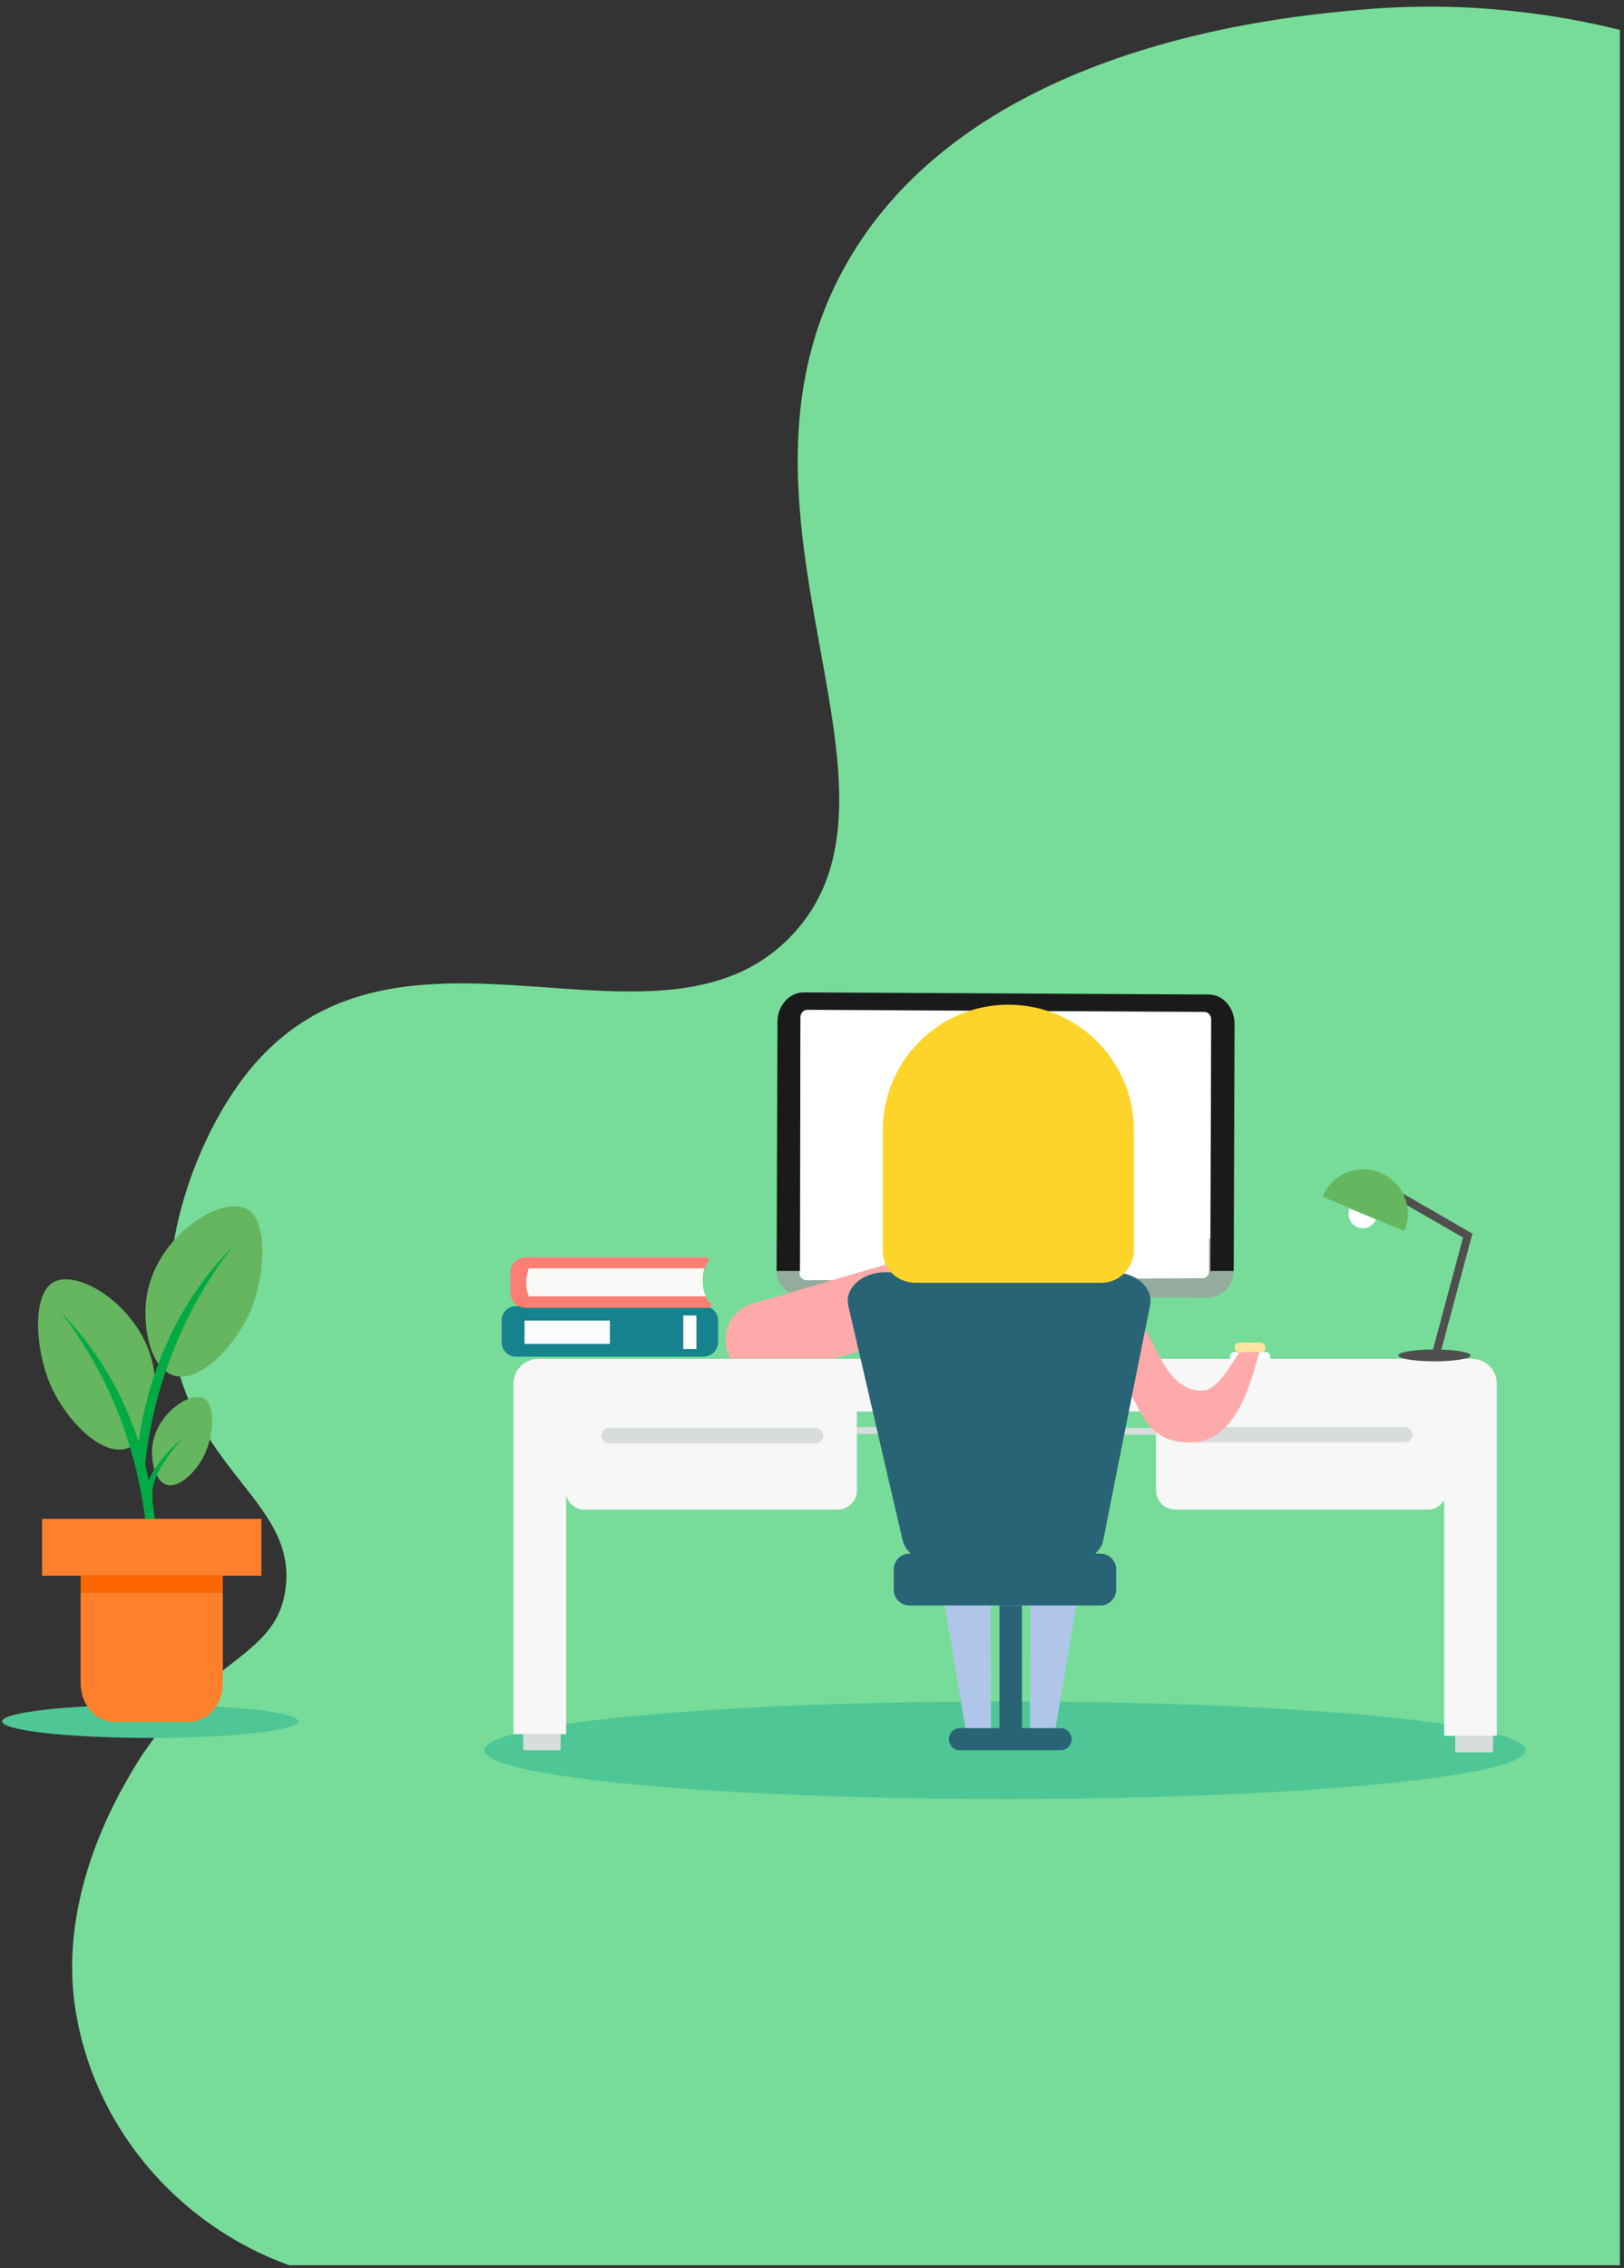 <?xml version="1.0" encoding="UTF-8" standalone="no"?>
<!-- Created with Inkscape (http://www.inkscape.org/) -->

<svg
   xmlns:dc="http://purl.org/dc/elements/1.1/"
   xmlns:cc="http://creativecommons.org/ns#"
   xmlns:rdf="http://www.w3.org/1999/02/22-rdf-syntax-ns#"
   xmlns:svg="http://www.w3.org/2000/svg"
   xmlns="http://www.w3.org/2000/svg"
   xmlns:sodipodi="http://sodipodi.sourceforge.net/DTD/sodipodi-0.dtd"
   xmlns:inkscape="http://www.inkscape.org/namespaces/inkscape"
   width="101.406mm"
   height="141.583mm"
   viewBox="0 0 101.406 141.583"
   version="1.1"
   id="svg1789"
   inkscape:version="0.92.4 (5da689c313, 2019-01-14)"
   sodipodi:docname="background_img.svg">
  <rect x="0" y="0" width="101.406" height="141.583" fill="#333333" stroke="none"/>
  <defs
     id="defs1783" />
  <sodipodi:namedview
     id="base"
     pagecolor="#ffffff"
     bordercolor="#666666"
     borderopacity="1.0"
     inkscape:pageopacity="0.0"
     inkscape:pageshadow="2"
     inkscape:zoom="0.98994949"
     inkscape:cx="284.68879"
     inkscape:cy="300.70071"
     inkscape:document-units="mm"
     inkscape:current-layer="layer1"
     showgrid="false"
     inkscape:window-width="1366"
     inkscape:window-height="705"
     inkscape:window-x="-8"
     inkscape:window-y="-8"
     inkscape:window-maximized="1" />
  <g
     inkscape:label="Layer 1"
     inkscape:groupmode="layer"
     id="layer1"
     transform="translate(-101.106,-80.814)">
    <g
       id="g2837"
       transform="matrix(0.265,0,0,0.265,101.106,80.814)"
       style="stroke:none">
      <g
         transform="translate(0.5,7.547)"
         style="stroke:none;stroke-width:3.137;stroke-miterlimit:4;stroke-dasharray:none"
         id="g10">
        <path
           inkscape:connector-curvature="0"
           style="fill:#77dc99;stroke:none;stroke-width:3.137;stroke-miterlimit:4;stroke-dasharray:none"
           id="path4"
           d="M 88.1,283.3"
           class="st0" />
        <path
           inkscape:connector-curvature="0"
           style="fill:#77dc99;stroke:none;stroke-width:3.137;stroke-miterlimit:4;stroke-dasharray:none"
           id="path6"
           d="m 67.6,526 h 313.6 c 0,-175.5 0,-351 0,-526.5 -14.1,-3.5 -35.7,-7.1 -61.7,-4.7 -18.9,1.7 -92.2,8.5 -121,60.6 -32,57.8 18.9,121.3 -11.2,156 -30.8,35.6 -93.6,-11.2 -129.5,33.7 -11.9,15 -22.1,41.8 -17.3,65.8 5.6,28.5 28.8,35.9 26.3,55.6 -2.1,17.4 -20.9,16.4 -36.8,44.2 -2.9,5.1 -16.5,28 -12.9,53.9 4,28.2 23.8,51.7 50.5,61.4 z"
           class="st0" />
        <path
           inkscape:connector-curvature="0"
           style="fill:#77dc99;stroke:none;stroke-width:3.137;stroke-miterlimit:4;stroke-dasharray:none"
           id="path8"
           d="M 350.6,86"
           class="st0" />
      </g>
      <path
         inkscape:connector-curvature="0"
         style="fill:#ffffff;stroke:none;stroke-opacity:1"
         id="path12"
         d="m 298.2,320.647 h -7.3 c -0.6,0 -1.1,-0.5 -1.1,-1.1 v 0 c 0,-0.6 0.5,-1.1 1.1,-1.1 h 7.3 c 0.6,0 1.1,0.5 1.1,1.1 v 0 c 0.1,0.6 -0.4,1.1 -1.1,1.1 z"
         class="st1" />
      <ellipse
         style="fill:#4fc695;stroke:none;stroke-opacity:1"
         id="ellipse14"
         ry="11.5"
         rx="122.7"
         cy="412.247"
         cx="236.8"
         class="st2" />
      <path
         inkscape:connector-curvature="0"
         style="fill:#f7f7f7;stroke:none;stroke-opacity:1"
         id="path16"
         d="m 346.8,320.047 h -219.9 c -3.4,0 -6.1,2.8 -5.9,6.2 v 82.2 h 12.4 v -56.1 c 0.6,1.8 2.2,3.2 4.3,3.2 h 59.7 c 2.5,0 4.5,-2 4.5,-4.5 v -18.6 h 132.6 v 0 h -62.1 v 18.6 c 0,2.5 2,4.5 4.5,4.5 h 59.6 c 1.6,0 3,-0.9 3.8,-2.2 v 55.5 h 12.4 v -82.9 c 0,-3.3 -2.6,-5.9 -5.9,-5.9 z"
         class="st3" />
      <path
         inkscape:connector-curvature="0"
         style="fill:#d7dcdd;stroke:none;stroke-opacity:1"
         id="path18"
         d="m 143.5,336.347 h 48.7 c 1,0 1.8,0.8 1.8,1.8 v 0 c 0,1 -0.8,1.8 -1.8,1.8 h -48.7 c -1,0 -1.8,-0.8 -1.8,-1.8 v 0 c 0,-1 0.8,-1.8 1.8,-1.8 z"
         class="st4" />
      <polygon
         transform="translate(0.5,7.547)"
         style="fill:#d7dcdd;stroke:none;stroke-opacity:1"
         id="polygon20"
         points="271.9,328.8 271.9,330.4 201.4,330.2 201.4,328.6 "
         class="st4" />
      <path
         inkscape:connector-curvature="0"
         style="fill:#d7dcdd;stroke:none;stroke-opacity:1"
         id="path22"
         d="m 282.3,336.147 h 48.7 c 1,0 1.8,0.8 1.8,1.8 v 0 c 0,1 -0.8,1.8 -1.8,1.8 h -48.7 c -1,0 -1.8,-0.8 -1.8,-1.8 v 0 c 0,-1 0.8,-1.8 1.8,-1.8 z"
         class="st4" />
      <polygon
         transform="translate(0.5,7.547)"
         style="fill:none;stroke:none"
         id="polygon24"
         points="120.4,385.4 128,385.4 "
         class="st5" />
      <path
         style="fill:#ffffff;stroke:none"
         inkscape:connector-curvature="0"
         id="path28"
         d="m 188.4,299.947 c 0,0.9 0.7,1.6 1.6,1.6 l 93.6,0.4 c 0.9,0 1.6,-0.7 1.6,-1.6 v -8.6 h -96.8 z"
         class="st1" />
      <path
         sodipodi:nodetypes="csccsccsccscc"
         inkscape:connector-curvature="0"
         style="fill:#93ac9d;fill-opacity:1;stroke:none;stroke-opacity:1"
         id="path26"
         d="m 284.904,290.86 v 8.6 c 0,0.9 -0.7,1.6 -1.6,1.6 l -93.305,0.487 c -0.9,0 -1.6,-0.7 -1.6,-1.6 v -8.2 h -5.5 v 7.3 c 0,3.4 2.7,6.2 6.1,6.2 l 95.4,0.4 c 3.4,0 6.2,-2.7 6.2,-6.1 v -7.7 z"
         class="st4" />
      <path
         style="fill:#ffffff;stroke:none"
         inkscape:connector-curvature="0"
         id="path30"
         d="m 283.8,237.747 -93.6,-0.4 c -0.9,0 -1.6,0.7 -1.6,1.6 l -0.2,52.8 h 96.8 l 0.2,-52.4 c 0,-0.9 -0.7,-1.6 -1.6,-1.6 z"
         class="st1" />
      <polygon
         transform="translate(0.5,7.547)"
         style="fill:#d7dcdd;stroke:none;stroke-opacity:1"
         id="polygon32"
         points="122.8,404.7 131.6,404.7 131.6,400.8 122.8,400.8 "
         class="st4" />
      <polygon
         transform="translate(0.5,7.547)"
         style="fill:#d7dcdd;stroke:none;stroke-opacity:1"
         id="polygon34"
         points="342.4,405.2 351.3,405.2 351.3,401.3 342.4,401.3 "
         class="st4" />
      <path
         inkscape:connector-curvature="0"
         style="fill:#1a1a1a;fill-opacity:1;stroke:none;stroke-opacity:1"
         id="path36"
         d="m 188.6,239.647 c 0,-1 0.7,-1.8 1.6,-1.8 l 93.6,0.5 c 0.9,0 1.6,0.8 1.6,1.8 l -0.2,59.2 h 5.5 l 0.2,-58.1 c 0,-3.9 -2.7,-7 -6.1,-7 l -95.4,-0.5 c -3.4,0 -6.2,3.1 -6.2,6.9 l -0.2,58.7 h 5.5 z"
         class="st6" />
      <path
         inkscape:connector-curvature="0"
         id="rect38"
         d="m 324.6,277.674 -0.949,1.645 21.082,12.174 -7.387,27.564 1.836,0.492 7.664,-28.607 0.184,-0.318 z"
         style="fill:#4f4f4f;stroke:none;stroke-width:1;stroke-opacity:1" />
      <path
         inkscape:connector-curvature="0"
         style="fill:#ffffff;stroke:none;stroke-opacity:1"
         id="path40"
         d="m 324.2,287.247 c -0.7,1.7 -2.7,2.5 -4.4,1.8 -1.7,-0.7 -2.5,-2.7 -1.8,-4.4"
         class="st1" />
      <path
         inkscape:connector-curvature="0"
         style="fill:#65b65e;stroke:none;stroke-opacity:1"
         id="path42"
         d="m 311.6,281.847 c 2.2,-5.3 8.4,-7.9 13.7,-5.6 5.3,2.2 7.9,8.4 5.6,13.7"
         class="st7" />
      <ellipse
         style="fill:#4f4f4f;stroke:none;stroke-opacity:1"
         id="ellipse46"
         ry="1.4"
         rx="8.5"
         cy="319.247"
         cx="338"
         class="st6" />
      <path
         inkscape:connector-curvature="0"
         style="fill:#16828d;stroke:none;stroke-opacity:1"
         id="path48"
         d="m 165.3,312 h -44.2 c -1.9,0 -3.4,-1.5 -3.4,-3.4 v -5.1 c 0,-1.9 1.5,-3.4 3.4,-3.4 h 44.2 c 1.9,0 3.4,1.5 3.4,3.4 v 5.1 c 0,1.9 -1.6,3.4 -3.4,3.4 z"
         class="st8"
         transform="translate(0.5,7.547)" />
      <rect
         style="fill:#fbfcfd;stroke:none;stroke-opacity:1"
         id="rect50"
         height="5.5"
         width="20.1"
         class="st9"
         y="303.5"
         x="123.1"
         transform="translate(0.5,7.547)" />
      <rect
         style="fill:#fdfdfd;stroke:none;stroke-opacity:1"
         id="rect52"
         height="7.9"
         width="3.1"
         class="st10"
         y="302.3"
         x="160.5"
         transform="translate(0.5,7.547)" />
      <path
         inkscape:connector-curvature="0"
         style="fill:#ff7e73;stroke:none;stroke-opacity:1"
         id="path56"
         d="m 165.1,294.3 c 0,-1.8 0.4,-3.5 1.3,-4.7 0.3,-0.4 0.1,-1 -0.5,-1 h -42.5 c -2,0 -3.6,1.5 -3.6,3.4 v 5.1 c 0,1.9 1.6,3.4 3.6,3.4 h 43.1 c 0.5,0 0.8,-0.6 0.4,-1 -1.2,-1.3 -1.8,-3.2 -1.8,-5.2 z"
         class="st12"
         transform="translate(0.5,7.547)" />
      <path
         inkscape:connector-curvature="0"
         style="fill:#f9faf8;stroke:none;stroke-opacity:1"
         id="path58"
         d="m 165.1,294.3 c 0,-1.1 0,-2.1 0.4,-3.1 -13.9,0 -27.5,0 -41.4,0 -0.3,0.8 -0.6,2 -0.6,3.4 0,1.4 0.3,2.5 0.6,3.2 h 41.8 c -0.6,-1 -0.8,-2.2 -0.8,-3.5 z"
         class="st13"
         transform="translate(0.5,7.547)" />
      <ellipse
         style="fill:#4fc695;stroke:none;stroke-opacity:1"
         id="ellipse61"
         ry="3.9"
         rx="34.9"
         cy="405.447"
         cx="35.4"
         class="st2" />
      <path
         inkscape:connector-curvature="0"
         style="fill:#65b65e;stroke:none;stroke-opacity:1"
         id="path63"
         d="m 36,339.947 c -0.6,3.5 0.3,8.3 2.8,9.6 3.2,1.5 7.8,-3.1 9.7,-7.6 1.8,-4.3 2.2,-10.7 -0.2,-12.4 -3,-2.2 -11.1,3.1 -12.3,10.4 z"
         class="st7" />
      <path
         inkscape:connector-curvature="0"
         style="fill:#65b65e;stroke:none;stroke-opacity:1"
         id="path65"
         d="m 36.2,322.347 c 1.1,6.7 -0.5,16.1 -5.5,18.5 -6.1,3 -15,-6 -18.8,-14.6 -3.6,-8.3 -4.3,-20.8 0.3,-24 5.9,-4.1 21.7,6 24,20.1 z"
         class="st7" />
      <path
         inkscape:connector-curvature="0"
         style="fill:#65b65e;stroke:none;stroke-opacity:1"
         id="path67"
         d="m 34.6,305.147 c -1.1,6.7 0.5,16.1 5.5,18.5 6.1,3 15,-6 18.8,-14.6 3.6,-8.3 4.3,-20.8 -0.3,-24 -6,-4.1 -21.7,5.9 -24,20.1 z"
         class="st7" />
      <path
         inkscape:connector-curvature="0"
         id="path71"
         d="m 54.699,293.746 c -4.1,4.2 -10.399,11.5 -15.299,22.5 -4.133,9.026 -5.907,17.314 -6.725,23.416 -0.865,-2.65 -1.901,-5.4 -3.176,-8.215 -4.9,-11 -11.201,-18.3 -15.301,-22.5 4.2,5.3 9.702,13.6 14.102,25 3.7,9.8 5.3,18.699 6.1,25.199 l 2.1,-1.1 c -0.119,-1.23 -0.293,-2.636 -0.508,-4.127 -0.165,-2.084 -0.242,-4.378 1.408,-7.373 1.9,-3.5 3.999,-6 5.799,-7.9 -1.9,1.5 -4.3,3.8 -6.6,7.1 -0.456,0.684 -1.024,1.66 -1.535,2.92 -0.246,-1.188 -0.534,-2.42 -0.857,-3.691 0.728,-6.855 2.405,-16.078 6.393,-26.229 4.4,-11.4 10,-19.7 14.1,-25 z"
         style="fill:#00aa44;stroke:none;stroke-width:0.624;stroke-miterlimit:4;stroke-dasharray:none;stroke-opacity:1" />
      <path
         style="fill:#82c178;stroke:none"
         inkscape:connector-curvature="0"
         id="path75"
         d="M 42.9,344.047"
         class="st15" />
      <path
         style="fill:#82c178;stroke:none"
         inkscape:connector-curvature="0"
         id="path77"
         d="M 50.9,366.247"
         class="st15" />
      <path
         style="fill:#82c178;stroke:none"
         inkscape:connector-curvature="0"
         id="path81"
         d="M 38.4,358.847"
         class="st15" />
      <rect
         style="fill:#ff7f2a;stroke:none;stroke-opacity:1"
         id="rect83"
         height="13.4"
         width="51.7"
         class="st16"
         y="357.747"
         x="9.9" />
      <rect
         x="19"
         y="371.147"
         class="st17"
         width="33.5"
         height="4"
         id="rect85"
         style="fill:#ff6600;stroke:none;stroke-opacity:1" />
      <line
         class="st5"
         x1="52.5"
         y1="375.147"
         x2="30.2"
         y2="375.147"
         id="line87"
         style="fill:#ff6600;stroke:none" />
      <path
         class="st16"
         d="m 19,375.147 v 21.3 c 0,5 3.5,9.1 7.9,9.1 h 17.7 c 4.4,0 7.9,-4.1 7.9,-9.1 v -21.3"
         id="path89"
         style="fill:#ff7f2a;stroke:none;stroke-opacity:1"
         inkscape:connector-curvature="0" />
      <line
         class="st5"
         x1="30.2"
         y1="375.147"
         x2="19"
         y2="375.147"
         id="line91"
         style="fill:#ff6600;stroke:none" />
      <g
         transform="translate(0.5,7.547)"
         style="fill:#afc6e9;fill-opacity:1;stroke:none"
         id="g99">
        <path
           class="st8"
           d="m 233,389.4 -0.1,-25.3 c 0,0 -7.6,0 -11.9,0 1.6,9.3 3.1,18.6 4.7,27.9 0,0 0,0 0,0 0.5,2.8 0.9,5.4 1.4,8.2 1.9,0 5.9,0 5.9,0 v -10.8 c 0,0 0,0 0,0 z"
           id="path95"
           inkscape:connector-curvature="0"
           style="fill:#afc6e9;fill-opacity:1;stroke:none" />
        <path
           class="st8"
           d="m 254.2,364.1 c -4.3,0 -11.9,0 -11.9,0 l -0.1,25.1 c 0,0 0,0 0,0 V 400 c 0,0 3.9,0 5.9,0 0.5,-2.7 0.9,-5.3 1.4,-8 0,0 0,0 0,0 1.6,-9.3 3.1,-18.6 4.7,-27.9 z"
           id="path97"
           inkscape:connector-curvature="0"
           style="fill:#afc6e9;fill-opacity:1;stroke:none" />
      </g>
      <path
         class="st12"
         d="m 230.4,300.747 v 0 c -1.4,-4.7 -6.3,-7.4 -11.1,-6 l -42,12.3 c -4.7,1.4 -7.4,6.3 -6,11.1 v 0 c 0.2,0.6 0.4,1.2 0.7,1.8 h 24.8 l 27.4,-8.1 c 4.9,-1.5 7.6,-6.4 6.2,-11.1 z"
         id="path101"
         inkscape:connector-curvature="0"
         style="fill:#ffaaaa;fill-opacity:1;stroke:none;stroke-opacity:1" />
      <path
         class="st12"
         d="m 292.8,317.447 c -2.3,2.9 -5.6,10.1 -9.6,10.1 -10.4,0 -11.3,-16.9 -18.1,-19.5 l -1,16.9 c 5.1,6 5,14.9 16.5,14.8 11,-0.1 14.2,-14.7 16.3,-21.7 0.2,-0.8 0.3,-0.8 0,-0.8 z"
         id="path103"
         inkscape:connector-curvature="0"
         style="fill:#ffaaaa;fill-opacity:1;stroke:none;stroke-opacity:1" />
      <g
         transform="translate(0.5,7.547)"
         style="stroke:none;stroke-opacity:1"
         id="Warstwa_6">
        <path
           class="st18"
           d="M 250.7,360.9 H 221 c -4.3,0 -8,-2.4 -8.8,-5.6 -4.3,-18.4 -8.5,-36.8 -12.8,-55.2 -1,-4.2 3.2,-8 8.8,-8 h 53.5 c 5.5,0 9.6,3.7 8.8,7.8 -3.7,18.4 -7.4,36.8 -11,55.2 -0.6,3.3 -4.4,5.8 -8.8,5.8 z"
           id="path105"
           inkscape:connector-curvature="0"
           style="fill:#286476;stroke:none;stroke-opacity:1" />
        <path
           class="st18"
           d="m 258.8,370.6 h -45 c -2,0 -3.7,-1.6 -3.7,-3.7 v -4.8 c 0,-2 1.6,-3.7 3.7,-3.7 h 45 c 2,0 3.7,1.6 3.7,3.7 v 4.8 c 0,2 -1.7,3.7 -3.7,3.7 z"
           id="path107"
           inkscape:connector-curvature="0"
           style="fill:#286476;stroke:none;stroke-opacity:1" />
      </g>
      <path
         class="st19"
         d="m 259.5,302.147 c -12.6,0 -25.1,0 -37.6,0 -2.1,0 -4.2,0 -6.3,0 -0.5,0 -3.2,-0.1 -5.4,-2.2 -1.4,-1.4 -2.2,-3.3 -2.2,-5.4 v -28.3 c 0,-16.4 13.3,-29.6 29.6,-29.6 v 0 c 16.4,0 29.6,13.3 29.6,29.6 v 28.3 c -0.1,4.2 -3.5,7.6 -7.7,7.6 z"
         id="path110"
         inkscape:connector-curvature="0"
         style="fill:#ffd42a;fill-opacity:1;stroke:none;stroke-opacity:1" />
      <rect
         x="235.5"
         y="378.147"
         class="st18"
         width="5.3"
         height="29"
         id="rect112"
         style="fill:#286476;stroke:none;stroke-opacity:1" />
      <path
         class="st18"
         d="m 223.6,409.647 v 0 c 0,-1.5 1.2,-2.6 2.6,-2.6 h 23.7 c 1.4,0 2.6,1.2 2.6,2.6 v 0 c 0,1.5 -1.2,2.6 -2.6,2.6 h -23.7 c -1.4,0.1 -2.6,-1.1 -2.6,-2.6 z"
         id="path114"
         inkscape:connector-curvature="0"
         style="fill:#286476;stroke:none;stroke-opacity:1" />
      <path
         class="st20"
         d="m 297.1,318.447 h -5.1 c -0.6,0 -1.1,-0.5 -1.1,-1.1 v 0 c 0,-0.6 0.5,-1.1 1.1,-1.1 h 5.1 c 0.6,0 1.1,0.5 1.1,1.1 v 0 c 0.1,0.6 -0.4,1.1 -1.1,1.1 z"
         id="path116"
         inkscape:connector-curvature="0"
         style="fill:#ffe49f;stroke:none;stroke-opacity:1" />
    </g>
  </g>
</svg>
